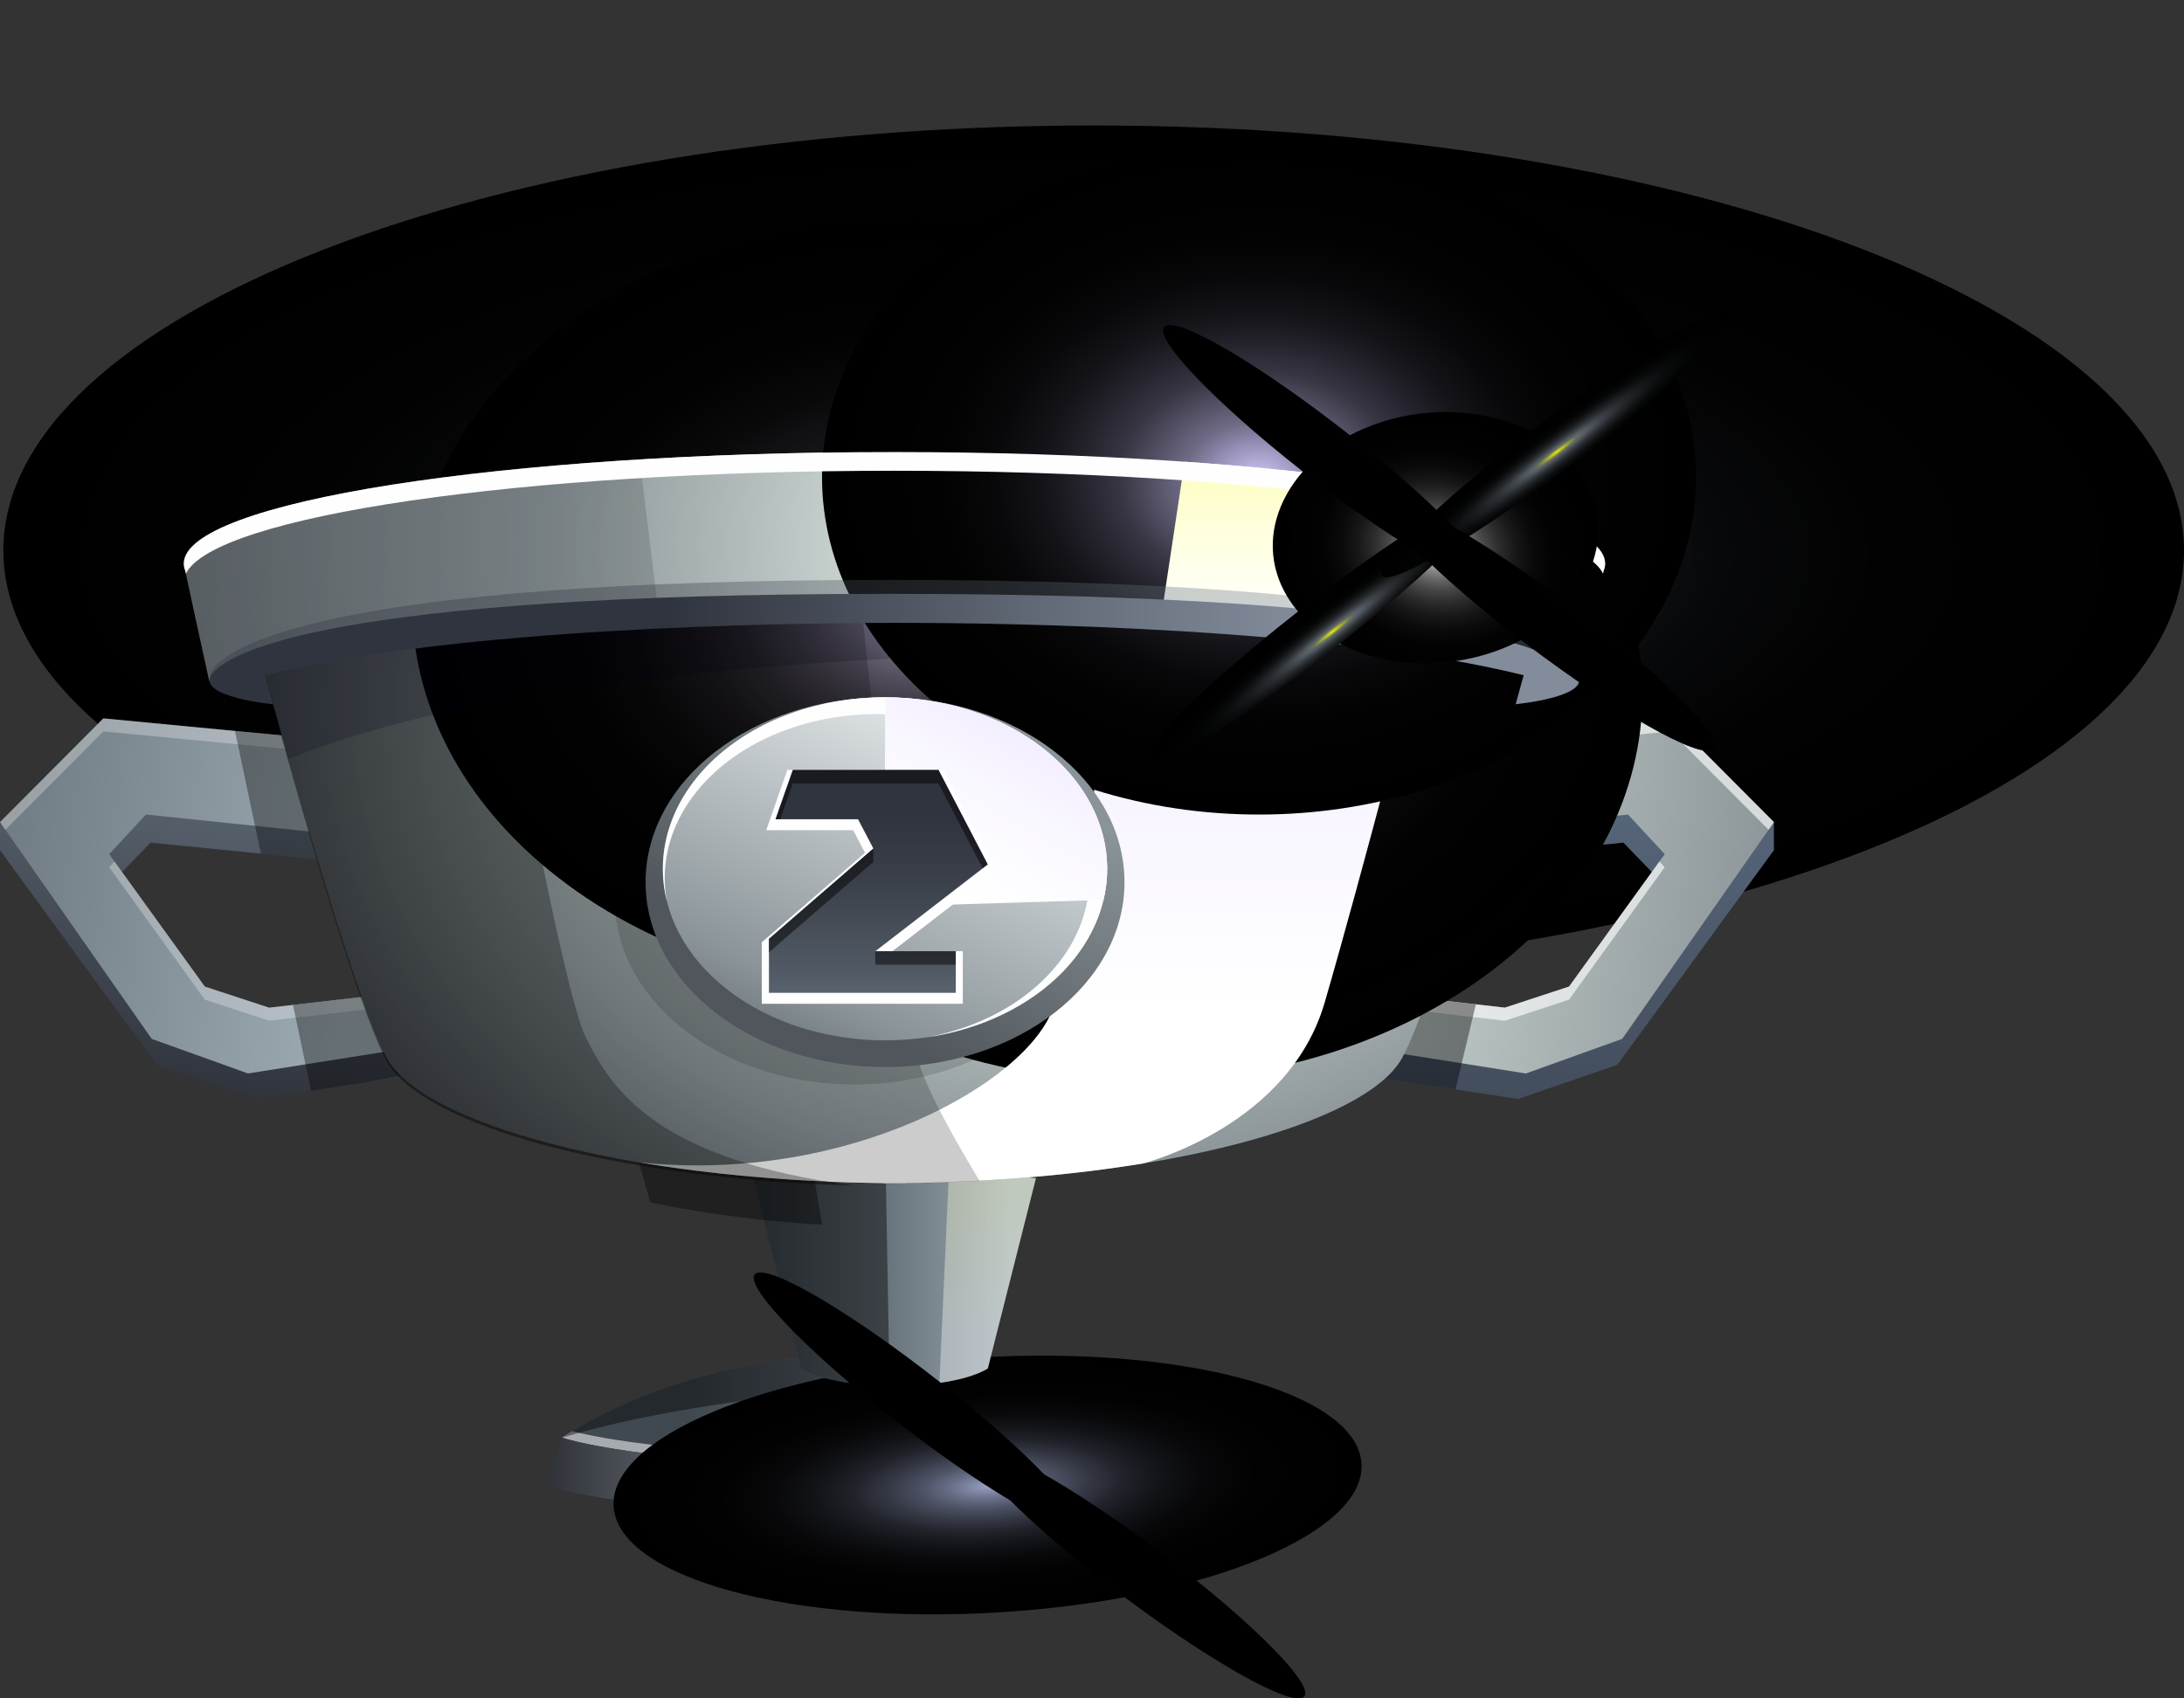 <svg xmlns="http://www.w3.org/2000/svg" width="72" height="56" viewBox="0 0 72 56" fill="none">
    <rect x="0" y="0" width="72" height="56" fill="#333333" stroke="none"/>
    <path
        d="M31.908 44.731L29.346 44.88L26.784 44.731C26.784 44.731 22.311 44.964 18.537 47.401C18.537 47.401 21.131 48.325 29.346 48.325C37.562 48.325 40.155 47.401 40.155 47.401C36.381 44.964 31.908 44.731 31.908 44.731Z"
        fill="url(#paint0_linear_1_142)" />
    <path style="mix-blend-mode:overlay" opacity="0.54"
        d="M29.34 48.017C22.766 48.017 19.793 47.426 18.865 47.19C18.752 47.258 18.639 47.328 18.527 47.401C18.527 47.401 21.121 48.325 29.336 48.325C37.552 48.325 40.145 47.401 40.145 47.401C40.033 47.328 39.92 47.258 39.807 47.19C38.887 47.426 35.914 48.017 29.34 48.017Z"
        fill="url(#paint1_linear_1_142)" />
    <path
        d="M40.149 47.406C39.972 47.468 37.282 48.326 29.346 48.326C21.127 48.326 18.537 47.403 18.537 47.403L17.93 48.976C17.93 48.976 21.293 50.039 29.234 50.058H29.454C37.394 50.039 40.758 48.976 40.758 48.976L40.149 47.406Z"
        fill="url(#paint2_linear_1_142)" />
    <path style="mix-blend-mode:screen"
        d="M32.996 53.16C39.802 52.735 45.122 50.512 44.88 48.195C44.637 45.878 38.924 44.344 32.118 44.769C25.312 45.193 19.991 47.416 20.234 49.733C20.476 52.05 26.19 53.584 32.996 53.16Z"
        fill="url(#paint3_radial_1_142)" />
    <path style="mix-blend-mode:overlay" opacity="0.43"
        d="M32.192 44.753C32.009 44.736 31.906 44.731 31.906 44.731L29.344 44.88L26.782 44.731C26.782 44.731 22.309 44.964 18.535 47.401C23.471 45.917 30.284 45.664 30.284 45.664L32.192 44.753Z"
        fill="url(#paint4_linear_1_142)" />
    <path
        d="M33.862 38.816C33.431 38.747 32.013 38.631 30.194 38.607H30.09C30.01 38.607 29.93 38.607 29.846 38.607H29.68H29.293H29.126C29.046 38.607 28.966 38.607 28.886 38.607H28.782C26.963 38.632 25.544 38.747 25.114 38.816C25.017 38.827 24.92 38.837 24.824 38.849L26.405 45.118C26.405 45.118 27.009 45.567 28.762 45.675H28.811H28.816C29.024 45.688 29.248 45.695 29.486 45.694C29.724 45.693 29.948 45.688 30.155 45.675H30.162H30.21C31.963 45.567 32.567 45.118 32.567 45.118L34.151 38.849C34.055 38.837 33.959 38.827 33.862 38.816Z"
        fill="url(#paint5_linear_1_142)" />
    <path style="mix-blend-mode:overlay" opacity="0.37"
        d="M30.969 45.598C32.138 45.432 32.565 45.118 32.565 45.118L34.15 38.849C34.054 38.837 33.958 38.827 33.861 38.817C33.583 38.771 32.89 38.708 31.946 38.661L31.269 38.974L30.969 45.598Z"
        fill="url(#paint6_linear_1_142)" />
    <path style="mix-blend-mode:overlay" opacity="0.43"
        d="M29.199 38.603H29.126C29.046 38.603 28.966 38.603 28.886 38.603H28.782C26.963 38.629 25.544 38.743 25.114 38.813C25.017 38.823 24.92 38.833 24.824 38.845L26.405 45.118C26.405 45.118 27.009 45.567 28.762 45.675H28.811H28.816C28.977 45.685 29.15 45.69 29.329 45.692L29.199 38.603Z"
        fill="url(#paint7_linear_1_142)" />
    <path style="mix-blend-mode:screen"
        d="M36.056 32.16C55.907 32.16 72 25.887 72 18.148C72 10.41 55.907 4.137 36.056 4.137C16.204 4.137 0.111 10.41 0.111 18.148C0.111 25.887 16.204 32.16 36.056 32.16Z"
        fill="url(#paint8_radial_1_142)" />
    <path style="mix-blend-mode:overlay" opacity="0.37"
        d="M26.783 38.513L21.059 38.324L21.441 39.643C21.441 39.643 23.762 40.185 27.103 40.385L26.783 38.513Z"
        fill="url(#paint9_linear_1_142)" />
    <path
        d="M11.296 25.36L0 27.107V28.032L5.159 35.107L8.435 36.236L14.413 35.327L13.768 33.579L9.151 34.089L6.967 33.4L3.713 29.078L4.962 27.784L12.168 28.502L11.296 25.36Z"
        fill="url(#paint10_linear_1_142)" />
    <path
        d="M10.949 24.408L3.408 23.686L0 27.107L5.001 34.254L8.176 35.395L13.971 34.476L13.346 32.711L8.871 33.225L6.753 32.53L3.599 28.164L4.81 26.857L11.795 27.581L10.949 24.408Z"
        fill="url(#paint11_linear_1_142)" />
    <g opacity="0.28">
        <path
            d="M6.753 32.53L3.775 28.406L3.6 28.595L6.753 32.961L8.871 33.656L13.493 33.125L13.347 32.711L8.871 33.225L6.753 32.53Z"
            fill="white" />
        <path
            d="M3.408 24.117L11.068 24.85L10.949 24.408L3.408 23.686L0 27.107L0.177 27.36L3.408 24.117Z"
            fill="white" />
    </g>
    <g opacity="0.35">
        <path
            d="M8.602 28.147L10.677 28.353L9.833 25.177L9.745 25.192L9.604 24.645L9.509 24.27L7.746 24.101L8.602 28.147Z"
            fill="black" />
        <path
            d="M13.638 35.395L13.178 33.778L12.635 33.346L12.983 32.752L9.658 33.135L10.255 35.959L12.034 35.689L13.638 35.395Z"
            fill="black" />
    </g>
    <path
        d="M47.185 25.36L58.481 27.107V28.032L53.322 35.107L50.046 36.236L44.068 35.327L44.713 33.579L49.33 34.089L51.515 33.4L54.769 29.078L53.519 27.784L46.313 28.502L47.185 25.36Z"
        fill="url(#paint12_linear_1_142)" />
    <path
        d="M47.532 24.408L55.073 23.686L58.481 27.107L53.48 34.254L50.304 35.395L44.51 34.476L45.134 32.711L49.61 33.225L51.728 32.53L54.882 28.164L53.671 26.857L46.686 27.581L47.532 24.408Z"
        fill="url(#paint13_linear_1_142)" />
    <g opacity="0.63">
        <path
            d="M51.726 32.53L54.705 28.406L54.88 28.595L51.726 32.961L49.609 33.656L44.986 33.125L45.133 32.711L49.609 33.225L51.726 32.53Z"
            fill="white" />
        <path
            d="M55.074 24.117L47.414 24.85L47.533 24.408L55.074 23.686L58.482 27.107L58.305 27.36L55.074 24.117Z"
            fill="white" />
    </g>
    <g opacity="0.4">
        <path
            d="M47.982 35.922L48.654 33.115L46.41 32.858L46.283 33.216L46.082 33.785L45.947 33.77L45.303 35.515L47.982 35.922Z"
            fill="black" />
        <path
            d="M49.742 28.16L50.714 24.103L48.94 24.273L48.858 24.58L48.694 25.196L48.589 25.18L47.705 28.363L49.742 28.16Z"
            fill="black" />
    </g>
    <path
        d="M50.45 21.45C50.45 20.012 41.065 18.847 29.486 18.847C17.908 18.847 8.523 20.013 8.523 21.45C8.524 21.508 8.54 21.566 8.569 21.619C8.948 23.028 11.618 32.88 12.766 34.91C13.967 37.038 20.576 38.906 29.118 39.008V39.013C29.242 39.013 29.364 39.013 29.486 39.013C29.609 39.013 29.732 39.013 29.855 39.013V39.008C38.398 38.906 45.004 37.038 46.208 34.91C47.356 32.88 50.026 23.028 50.405 21.619C50.434 21.566 50.449 21.508 50.45 21.45Z"
        fill="url(#paint14_radial_1_142)" />
    <path style="mix-blend-mode:screen"
        d="M49.294 31.92C55.763 26.924 55.763 18.824 49.294 13.828C42.825 8.832 32.338 8.832 25.869 13.828C19.4 18.824 19.4 26.924 25.869 31.92C32.338 36.916 42.825 36.916 49.294 31.92Z"
        fill="url(#paint15_radial_1_142)" />
    <path style="mix-blend-mode:screen"
        d="M49.13 30.444C55.599 25.448 55.599 17.348 49.13 12.352C42.661 7.357 32.174 7.357 25.705 12.352C19.236 17.348 19.236 25.448 25.705 30.444C32.174 35.44 42.661 35.44 49.13 30.444Z"
        fill="url(#paint16_radial_1_142)" />
    <path style="mix-blend-mode:screen"
        d="M41.865 28.964C48.333 23.968 48.333 15.868 41.865 10.873C35.396 5.877 24.908 5.877 18.439 10.873C11.97 15.868 11.97 23.968 18.439 28.964C24.908 33.96 35.396 33.96 41.865 28.964Z"
        fill="url(#paint17_radial_1_142)" />
    <path style="mix-blend-mode:overlay"
        d="M36.871 20.309C36.871 20.309 35.548 30.723 34.73 33.198C33.912 35.673 27.972 39.058 21.059 38.324C23.414 38.723 26.149 38.972 29.119 39.008V39.013C29.243 39.013 29.365 39.013 29.487 39.013C29.61 39.013 29.732 39.013 29.855 39.013V39.008C32.727 38.973 35.38 38.739 37.68 38.363C37.867 38.314 42.498 37.084 43.67 33.058C44.866 28.949 46.775 21.592 46.775 21.592L36.871 20.309Z"
        fill="url(#paint18_linear_1_142)" />
    <path style="mix-blend-mode:overlay" opacity="0.43"
        d="M19.304 34.185C18.563 32.653 16.753 22.668 16.196 19.536C11.511 20.013 8.523 20.738 8.523 21.549C8.524 21.607 8.54 21.665 8.569 21.718C8.948 23.127 11.618 32.979 12.766 35.013C13.924 37.06 20.087 38.865 28.162 39.09C21.735 38.245 20.186 36.005 19.304 34.185Z"
        fill="url(#paint19_linear_1_142)" />
    <path opacity="0.19"
        d="M8.523 21.45C8.524 21.508 8.54 21.566 8.569 21.619C8.69 22.07 9.049 23.384 9.511 25.029C20.745 20.422 46.778 21.592 46.778 21.592L48.408 20.327C45.032 19.452 37.83 18.847 29.49 18.847C17.909 18.847 8.523 20.013 8.523 21.45Z"
        fill="#000018" />
    <path style="mix-blend-mode:overlay" opacity="0.2"
        d="M30.209 34.78C29.776 33.129 28.434 20.31 28.434 20.31L28.281 18.852C22.614 18.897 17.558 19.223 13.996 19.713V19.796H14.005C14.333 19.751 14.674 19.708 15.026 19.666L15.12 19.655L15.531 19.608L15.675 19.592C15.835 19.575 16.001 19.557 16.168 19.54H16.195C16.756 22.672 18.562 32.657 19.304 34.189C19.384 34.358 19.474 34.531 19.57 34.706L19.585 34.731C19.611 34.779 19.638 34.828 19.665 34.875L19.698 34.931C19.721 34.969 19.744 35.007 19.768 35.046C19.783 35.071 19.799 35.095 19.814 35.119L19.878 35.217C19.897 35.246 19.917 35.275 19.937 35.304C19.957 35.333 19.976 35.361 19.995 35.388C20.014 35.416 20.042 35.453 20.066 35.486C20.09 35.519 20.102 35.535 20.12 35.56L20.201 35.666C20.217 35.687 20.234 35.709 20.252 35.728C20.283 35.766 20.314 35.804 20.347 35.842C20.363 35.861 20.378 35.879 20.395 35.897C20.43 35.938 20.466 35.978 20.503 36.021L20.547 36.067C20.587 36.11 20.627 36.153 20.671 36.196L20.709 36.233C20.755 36.279 20.802 36.324 20.85 36.369C20.86 36.378 20.87 36.387 20.88 36.396C20.932 36.444 20.986 36.492 21.04 36.54L21.059 36.555C22.087 37.431 23.655 38.232 26.211 38.765H26.218C26.378 38.797 26.54 38.829 26.703 38.86H26.713C26.879 38.891 27.048 38.921 27.222 38.95C27.881 38.98 28.552 39.001 29.238 39.011V39.016C29.362 39.016 29.483 39.016 29.606 39.016C29.728 39.016 29.851 39.016 29.974 39.016V39.011C30.768 39.001 31.542 38.977 32.296 38.938C31.651 37.874 30.512 35.935 30.209 34.78Z"
        fill="url(#paint20_linear_1_142)" />
    <path
        d="M29.488 14.905C16.548 14.905 6.059 16.552 6.059 18.584C6.06 18.666 6.077 18.746 6.109 18.824C6.22 19.348 6.509 20.699 6.898 22.457C9.627 20.901 18.707 19.757 29.488 19.757C40.27 19.757 49.35 20.901 52.079 22.457C52.468 20.699 52.757 19.348 52.868 18.824C52.9 18.746 52.917 18.666 52.919 18.584C52.919 16.55 42.429 14.905 29.488 14.905Z"
        fill="url(#paint21_radial_1_142)" />
    <path style="mix-blend-mode:screen"
        d="M51.69 23.6C57.316 19.255 57.316 12.211 51.69 7.867C46.065 3.522 36.944 3.522 31.319 7.867C25.693 12.211 25.693 19.255 31.319 23.6C36.944 27.944 46.065 27.944 51.69 23.6Z"
        fill="url(#paint22_radial_1_142)" />
    <path style="mix-blend-mode:overlay"
        d="M39.053 15.225L38.34 19.951L40.048 20.151C42.21 20.313 44.359 20.564 46.486 20.904L47.906 21.07L49.178 16.589C46.728 15.993 43.211 15.517 39.053 15.225Z"
        fill="url(#paint23_linear_1_142)" />
    <path opacity="0.14"
        d="M21.09 15.149C12.299 15.679 6.059 17.017 6.059 18.584C6.06 18.666 6.077 18.746 6.109 18.824C6.22 19.348 6.509 20.699 6.898 22.457C8.934 21.296 14.504 20.365 21.68 19.966L21.09 15.149Z"
        fill="black" />
    <path style="mix-blend-mode:overlay"
        d="M29.488 14.905C16.548 14.905 6.059 16.552 6.059 18.584C6.06 18.666 6.077 18.746 6.109 18.824C6.115 18.852 6.122 18.886 6.128 18.915C7.059 17.017 17.162 15.522 29.488 15.522C41.815 15.522 51.918 17.017 52.849 18.915C52.855 18.882 52.862 18.853 52.868 18.824C52.9 18.746 52.917 18.666 52.919 18.584C52.919 16.55 42.429 14.905 29.488 14.905Z"
        fill="url(#paint24_linear_1_142)" />
    <path opacity="0.35"
        d="M29.322 19.12C10.747 19.12 7.405 21.337 6.962 22.144C6.906 22.236 6.895 22.341 6.93 22.44C9.696 20.894 18.746 19.757 29.487 19.757C40.228 19.757 49.273 20.891 52.042 22.439C52.077 22.34 52.065 22.236 52.01 22.144C51.567 21.337 47.898 19.12 29.322 19.12Z"
        fill="url(#paint25_linear_1_142)" />
    <path
        d="M52.01 22.264C51.567 21.547 47.898 19.58 29.322 19.58C10.747 19.58 7.405 21.55 6.961 22.267C6.518 22.983 9.005 23.222 9.005 23.222L8.745 22.264C15.034 20.693 25.746 20.54 29.487 20.537C33.228 20.533 43.941 20.693 50.23 22.264L49.968 23.219C49.968 23.219 52.453 22.981 52.01 22.264Z"
        fill="url(#paint26_linear_1_142)" />
    <path opacity="0.14"
        d="M28.308 35.757C32.666 35.695 36.135 32.915 36.054 29.549C35.973 26.183 32.374 23.504 28.015 23.566C23.657 23.629 20.188 26.408 20.269 29.775C20.35 33.141 23.949 35.819 28.308 35.757Z"
        fill="black" />
    <path
        d="M29.177 35.183C33.537 35.183 37.071 32.454 37.071 29.087C37.071 25.72 33.537 22.99 29.177 22.99C24.817 22.99 21.283 25.72 21.283 29.087C21.283 32.454 24.817 35.183 29.177 35.183Z"
        fill="url(#paint27_linear_1_142)" />
    <path
        d="M34.356 32.647C37.216 30.438 37.216 26.856 34.356 24.647C31.496 22.439 26.859 22.439 23.999 24.647C21.139 26.856 21.139 30.438 23.999 32.647C26.859 34.855 31.496 34.855 34.356 32.647Z"
        fill="url(#paint28_linear_1_142)" />
    <path style="mix-blend-mode:overlay"
        d="M29.175 22.991C28.096 22.991 27.029 23.175 26.052 23.531C25.076 23.886 24.213 24.404 23.526 25.047C22.839 25.69 22.344 26.443 22.078 27.251C21.811 28.059 21.78 28.902 21.985 29.721C21.792 28.685 21.992 27.627 22.563 26.677C23.133 25.727 24.048 24.925 25.197 24.369C26.346 23.813 27.68 23.527 29.036 23.545C30.391 23.564 31.711 23.886 32.834 24.472C33.958 25.059 34.836 25.885 35.363 26.85C35.889 27.815 36.042 28.877 35.802 29.908C35.562 30.939 34.939 31.893 34.009 32.656C33.08 33.418 31.884 33.956 30.566 34.203C32.354 33.936 33.95 33.164 35.041 32.038C36.132 30.911 36.64 29.511 36.467 28.111C36.293 26.71 35.45 25.41 34.101 24.464C32.753 23.518 30.997 22.994 29.175 22.995V22.991Z"
        fill="url(#paint29_linear_1_142)" />
    <path
        d="M29.176 22.991V29.891L36.377 29.673C36.572 28.857 36.532 28.018 36.26 27.216C35.989 26.413 35.491 25.667 34.804 25.03C34.117 24.392 33.256 23.879 32.283 23.528C31.311 23.176 30.25 22.994 29.176 22.994V22.991Z"
        fill="url(#paint30_linear_1_142)" />
    <path style="mix-blend-mode:overlay"
        d="M32.835 28.726L31.096 25.386H25.957L25.261 27.373H28.127L28.518 28.121L25.113 31.069V33.097H31.741V31.364H29.419L32.835 28.726Z"
        fill="url(#paint31_linear_1_142)" />
    <path
        d="M25.568 27.012H28.287L28.792 27.977L25.35 30.957V32.736H31.51V31.364H28.857L32.563 28.502L30.94 25.386H26.138L25.568 27.012Z"
        fill="url(#paint32_linear_1_142)" />
    <g opacity="0.48">
        <path d="M28.79 27.977L25.348 30.957V31.402L28.79 28.422V27.977Z" fill="black" />
        <path
            d="M26.137 25.831H30.938L32.396 28.63L32.561 28.502L30.938 25.386H26.137L25.566 27.012H25.723L26.137 25.831Z"
            fill="black" />
        <path d="M31.508 31.364H28.855V31.809H31.508V31.364Z" fill="black" />
    </g>
    <path style="mix-blend-mode:screen"
        d="M42.976 55.956C42.549 56.287 39.793 54.728 36.822 52.473C33.851 50.219 31.788 48.123 32.217 47.793C32.645 47.462 35.398 49.019 38.37 51.273C41.343 53.528 43.404 55.624 42.976 55.956Z"
        fill="url(#paint33_radial_1_142)" />
    <path style="mix-blend-mode:screen"
        d="M24.905 42C24.475 42.329 26.495 44.458 29.413 46.752C32.332 49.046 35.045 50.64 35.473 50.309C35.902 49.979 33.886 47.852 30.966 45.556C28.047 43.261 25.334 41.669 24.905 42Z"
        fill="url(#paint34_radial_1_142)" />
    <path style="mix-blend-mode:screen"
        d="M52.328 18.971C51.258 21.154 48.152 22.366 45.39 21.678C42.627 20.99 41.253 18.666 42.322 16.484C43.391 14.302 46.498 13.09 49.259 13.777C52.019 14.464 53.397 16.789 52.328 18.971Z"
        fill="url(#paint35_radial_1_142)" />
    <path style="mix-blend-mode:screen"
        d="M37.779 25.165C37.398 24.872 39.616 22.653 42.733 20.21C45.85 17.767 48.686 16.024 49.067 16.314C49.447 16.605 47.23 18.825 44.112 21.269C40.994 23.714 38.161 25.459 37.779 25.165Z"
        fill="url(#paint36_radial_1_142)" />
    <path style="mix-blend-mode:screen"
        d="M57.048 10.283C56.668 9.99 53.796 11.706 50.632 14.11C47.468 16.514 45.212 18.707 45.588 19C45.964 19.294 48.839 17.582 52.003 15.175C55.167 12.769 57.426 10.579 57.048 10.283Z"
        fill="url(#paint37_radial_1_142)" />
    <path style="mix-blend-mode:screen"
        d="M56.472 24.718C56.045 25.049 53.289 23.49 50.318 21.236C47.347 18.982 45.284 16.886 45.712 16.555C46.141 16.225 48.894 17.782 51.867 20.036C54.839 22.29 56.9 24.387 56.472 24.718Z"
        fill="url(#paint38_radial_1_142)" />
    <path style="mix-blend-mode:screen"
        d="M38.401 10.762C37.971 11.092 39.991 13.22 42.909 15.515C45.828 17.81 48.541 19.402 48.97 19.072C49.399 18.741 47.382 16.614 44.462 14.318C41.543 12.023 38.83 10.431 38.401 10.762Z"
        fill="url(#paint39_radial_1_142)" />
    <defs>
        <linearGradient id="paint0_linear_1_142" x1="39.823" y1="46.528" x2="22.799" y2="46.528"
            gradientUnits="userSpaceOnUse">
            <stop offset="0.04" stop-color="#BCC8DC" />
            <stop offset="0.96" stop-color="#444C54" />
            <stop offset="1" stop-color="#404850" />
        </linearGradient>
        <linearGradient id="paint1_linear_1_142" x1="38.364" y1="47.757" x2="21.311" y2="47.757"
            gradientUnits="userSpaceOnUse">
            <stop stop-color="#FEFEFF" />
            <stop offset="1" stop-color="white" />
        </linearGradient>
        <linearGradient id="paint2_linear_1_142" x1="37.149" y1="48.73" x2="17.388" y2="48.73"
            gradientUnits="userSpaceOnUse">
            <stop stop-color="#98A2B2" />
            <stop offset="0.17" stop-color="#D8E4E4" />
            <stop offset="1" stop-color="#282A32" />
        </linearGradient>
        <radialGradient id="paint3_radial_1_142" cx="0" cy="0" r="1" gradientUnits="userSpaceOnUse"
            gradientTransform="translate(32.573 49) rotate(-3.571) scale(12.281 4.189)">
            <stop stop-color="#98A2C6" />
            <stop offset="0.03" stop-color="#8891B1" />
            <stop offset="0.1" stop-color="#686F88" />
            <stop offset="0.18" stop-color="#4C5163" />
            <stop offset="0.27" stop-color="#353844" />
            <stop offset="0.36" stop-color="#21232B" />
            <stop offset="0.46" stop-color="#121418" />
            <stop offset="0.58" stop-color="#08080A" />
            <stop offset="0.72" stop-color="#020202" />
            <stop offset="1" />
        </radialGradient>
        <linearGradient id="paint4_linear_1_142" x1="26.663" y1="45.528" x2="17.778" y2="49.069"
            gradientUnits="userSpaceOnUse">
            <stop />
            <stop offset="1" />
        </linearGradient>
        <linearGradient id="paint5_linear_1_142" x1="34.275" y1="42.15" x2="24.262" y2="42.15"
            gradientUnits="userSpaceOnUse">
            <stop offset="0.09" stop-color="#9CAAB2" />
            <stop offset="0.23" stop-color="#89969E" />
            <stop offset="0.57" stop-color="#616C74" />
            <stop offset="0.84" stop-color="#49525A" />
            <stop offset="1" stop-color="#404850" />
        </linearGradient>
        <linearGradient id="paint6_linear_1_142" x1="32.56" y1="37.404" x2="32.56" y2="44.203"
            gradientUnits="userSpaceOnUse">
            <stop stop-color="#FEFEBE" />
            <stop offset="1" stop-color="white" />
        </linearGradient>
        <linearGradient id="paint7_linear_1_142" x1="27.075" y1="39.188" x2="27.075" y2="44.021"
            gradientUnits="userSpaceOnUse">
            <stop />
            <stop offset="1" />
        </linearGradient>
        <radialGradient id="paint8_radial_1_142" cx="0" cy="0" r="1" gradientUnits="userSpaceOnUse"
            gradientTransform="translate(36.033 18.252) scale(35.705 13.927)">
            <stop stop-color="#8AA6CA" />
            <stop offset="0.04" stop-color="#7992B1" />
            <stop offset="0.11" stop-color="#5D7088" />
            <stop offset="0.19" stop-color="#445263" />
            <stop offset="0.27" stop-color="#2F3844" />
            <stop offset="0.36" stop-color="#1E242B" />
            <stop offset="0.46" stop-color="#101418" />
            <stop offset="0.58" stop-color="#07080A" />
            <stop offset="0.73" stop-color="#020202" />
            <stop offset="1" />
        </radialGradient>
        <linearGradient id="paint9_linear_1_142" x1="24.08" y1="37.932" x2="24.08" y2="44.322"
            gradientUnits="userSpaceOnUse">
            <stop />
            <stop offset="1" />
        </linearGradient>
        <linearGradient id="paint10_linear_1_142" x1="8.952" y1="24.241" x2="6.903"
            y2="37.973" gradientUnits="userSpaceOnUse">
            <stop stop-color="#626E7A" />
            <stop offset="1" stop-color="#282A32" />
        </linearGradient>
        <linearGradient id="paint11_linear_1_142" x1="14.055" y1="30.176" x2="-13.04"
            y2="26.68" gradientUnits="userSpaceOnUse">
            <stop offset="0.09" stop-color="#9CAAB2" />
            <stop offset="1" stop-color="#404850" />
        </linearGradient>
        <linearGradient id="paint12_linear_1_142" x1="51.275" y1="15.155" x2="51.275"
            y2="50.115" gradientUnits="userSpaceOnUse">
            <stop stop-color="#6C829C" />
            <stop offset="1" stop-color="#282A32" />
        </linearGradient>
        <linearGradient id="paint13_linear_1_142" x1="35.314" y1="28.199" x2="63.409" y2="31.836"
            gradientUnits="userSpaceOnUse">
            <stop stop-color="#ECFEF4" />
            <stop offset="0.29" stop-color="#CED8D4" />
            <stop offset="0.83" stop-color="#8A9498" />
            <stop offset="1" stop-color="#50565C" />
        </linearGradient>
        <radialGradient id="paint14_radial_1_142" cx="0" cy="0" r="1" gradientUnits="userSpaceOnUse"
            gradientTransform="translate(35.744 23.33) scale(27.983 21.612)">
            <stop stop-color="#FAFEF4" />
            <stop offset="0.29" stop-color="#CED8D4" />
            <stop offset="0.71" stop-color="#8A9498" />
            <stop offset="1" stop-color="#50565C" />
        </radialGradient>
        <radialGradient id="paint15_radial_1_142" cx="0" cy="0" r="1" gradientUnits="userSpaceOnUse"
            gradientTransform="translate(37.582 22.969) scale(16.464 12.715)">
            <stop stop-color="#E0E4FF" />
            <stop offset="0.04" stop-color="#C6CAE2" />
            <stop offset="0.1" stop-color="#9DA0B3" />
            <stop offset="0.17" stop-color="#787A88" />
            <stop offset="0.24" stop-color="#575963" />
            <stop offset="0.32" stop-color="#3C3D44" />
            <stop offset="0.41" stop-color="#26272B" />
            <stop offset="0.5" stop-color="#151518" />
            <stop offset="0.61" stop-color="#09090A" />
            <stop offset="0.74" stop-color="#020202" />
            <stop offset="1" />
        </radialGradient>
        <radialGradient id="paint16_radial_1_142" cx="0" cy="0" r="1" gradientUnits="userSpaceOnUse"
            gradientTransform="translate(37.418 21.493) scale(16.464 12.715)">
            <stop stop-color="#E0E4FF" />
            <stop offset="0.04" stop-color="#C6CAE2" />
            <stop offset="0.1" stop-color="#9DA0B3" />
            <stop offset="0.17" stop-color="#787A88" />
            <stop offset="0.24" stop-color="#575963" />
            <stop offset="0.32" stop-color="#3C3D44" />
            <stop offset="0.41" stop-color="#26272B" />
            <stop offset="0.5" stop-color="#151518" />
            <stop offset="0.61" stop-color="#09090A" />
            <stop offset="0.74" stop-color="#020202" />
            <stop offset="1" />
        </radialGradient>
        <radialGradient id="paint17_radial_1_142" cx="0" cy="0" r="1" gradientUnits="userSpaceOnUse"
            gradientTransform="translate(30.152 20.013) scale(16.464 12.715)">
            <stop offset="0.01" stop-color="#9F95B1" />
            <stop offset="0.09" stop-color="#7A7287" />
            <stop offset="0.17" stop-color="#595463" />
            <stop offset="0.25" stop-color="#3E3A44" />
            <stop offset="0.34" stop-color="#27252B" />
            <stop offset="0.45" stop-color="#161418" />
            <stop offset="0.57" stop-color="#09090A" />
            <stop offset="0.72" stop-color="#020202" />
            <stop offset="1" />
        </radialGradient>
        <linearGradient id="paint18_linear_1_142" x1="33.916" y1="20.349" x2="33.916"
            y2="33.353" gradientUnits="userSpaceOnUse">
            <stop stop-color="#F2ECFF" />
            <stop offset="1" stop-color="white" />
        </linearGradient>
        <linearGradient id="paint19_linear_1_142" x1="15.184" y1="25.065" x2="18.214"
            y2="36.621" gradientUnits="userSpaceOnUse">
            <stop />
            <stop offset="1" />
        </linearGradient>
        <linearGradient id="paint20_linear_1_142" x1="21.581" y1="21.246" x2="23.435"
            y2="34.723" gradientUnits="userSpaceOnUse">
            <stop />
            <stop offset="1" />
        </linearGradient>
        <radialGradient id="paint21_radial_1_142" cx="0" cy="0" r="1" gradientUnits="userSpaceOnUse"
            gradientTransform="translate(41.248 17.922) scale(42.226 32.612)">
            <stop stop-color="#ECFEF4" />
            <stop offset="0.29" stop-color="#CED8D4" />
            <stop offset="0.55" stop-color="#8A9498" />
            <stop offset="1" stop-color="#50565C" />
        </radialGradient>
        <radialGradient id="paint22_radial_1_142" cx="0" cy="0" r="1" gradientUnits="userSpaceOnUse"
            gradientTransform="translate(41.504 15.815) scale(14.318 11.058)">
            <stop offset="0.01" stop-color="#D2CAFF" />
            <stop offset="0.04" stop-color="#BAB3E2" />
            <stop offset="0.11" stop-color="#938EB3" />
            <stop offset="0.17" stop-color="#706C88" />
            <stop offset="0.25" stop-color="#524F63" />
            <stop offset="0.32" stop-color="#383644" />
            <stop offset="0.41" stop-color="#24222B" />
            <stop offset="0.5" stop-color="#141318" />
            <stop offset="0.61" stop-color="#08080A" />
            <stop offset="0.74" stop-color="#020202" />
            <stop offset="1" />
        </radialGradient>
        <linearGradient id="paint23_linear_1_142" x1="43.76" y1="15.029" x2="43.76"
            y2="20.324" gradientUnits="userSpaceOnUse">
            <stop stop-color="#FEFEBE" />
            <stop offset="1" stop-color="white" />
        </linearGradient>
        <linearGradient id="paint24_linear_1_142" x1="6.059" y1="16.91" x2="52.919"
            y2="16.91" gradientUnits="userSpaceOnUse">
            <stop stop-color="#FEFEFF" />
            <stop offset="0.12" stop-color="#FEFEFF" />
            <stop offset="0.54" stop-color="#FEFEFF" />
            <stop offset="1" stop-color="#FEFEFF" />
        </linearGradient>
        <linearGradient id="paint25_linear_1_142" x1="43.044" y1="20.779" x2="22.067"
            y2="20.779" gradientUnits="userSpaceOnUse">
            <stop stop-color="#6A7882" />
            <stop offset="0.22" stop-color="#65737D" />
            <stop offset="0.49" stop-color="#58636D" />
            <stop offset="0.8" stop-color="#424953" />
            <stop offset="1" stop-color="#30343E" />
        </linearGradient>
        <linearGradient id="paint26_linear_1_142" x1="43.045" y1="21.398" x2="22.067"
            y2="21.398" gradientUnits="userSpaceOnUse">
            <stop stop-color="#828C9A" />
            <stop offset="0.4" stop-color="#636B78" />
            <stop offset="1" stop-color="#30343E" />
        </linearGradient>
        <linearGradient id="paint27_linear_1_142" x1="33.015" y1="25.27" x2="28.113"
            y2="33.445" gradientUnits="userSpaceOnUse">
            <stop stop-color="#8A9498" />
            <stop offset="1" stop-color="#50565C" />
        </linearGradient>
        <linearGradient id="paint28_linear_1_142" x1="32.846" y1="23.783" x2="26.67" y2="37.513"
            gradientUnits="userSpaceOnUse">
            <stop stop-color="#E6EAEC" />
            <stop offset="0.71" stop-color="#8A9498" />
            <stop offset="1" stop-color="#50565C" />
        </linearGradient>
        <linearGradient id="paint29_linear_1_142" x1="32.846" y1="23.78" x2="27.434"
            y2="35.813" gradientUnits="userSpaceOnUse">
            <stop stop-color="#FEFEFF" />
            <stop offset="0.12" stop-color="#FEFEFF" />
            <stop offset="0.54" stop-color="#FEFEFF" />
            <stop offset="1" stop-color="#FEFEFF" />
        </linearGradient>
        <linearGradient id="paint30_linear_1_142" x1="34.894" y1="24.147" x2="31.751"
            y2="29.583" gradientUnits="userSpaceOnUse">
            <stop stop-color="#F2ECFF" />
            <stop offset="0.48" stop-color="#FAF8FF" />
            <stop offset="1" stop-color="white" />
        </linearGradient>
        <linearGradient id="paint31_linear_1_142" x1="29.039" y1="31.46" x2="28.579" y2="24.953"
            gradientUnits="userSpaceOnUse">
            <stop stop-color="#FEFEFF" />
            <stop offset="0.12" stop-color="#FEFEFF" />
            <stop offset="0.54" stop-color="#FEFEFF" />
            <stop offset="1" stop-color="#FEFEFF" />
        </linearGradient>
        <linearGradient id="paint32_linear_1_142" x1="28.956" y1="34.818" x2="28.956"
            y2="26.955" gradientUnits="userSpaceOnUse">
            <stop stop-color="#6A7882" />
            <stop offset="0.37" stop-color="#505963" />
            <stop offset="0.77" stop-color="#393E48" />
            <stop offset="1" stop-color="#30343E" />
        </linearGradient>
        <radialGradient id="paint33_radial_1_142" cx="0" cy="0" r="1" gradientUnits="userSpaceOnUse"
            gradientTransform="translate(39.71 50.448) rotate(37.142) scale(6.761 0.927)">
            <stop stop-color="#F5F606" />
            <stop offset="0.03" stop-color="#C5C823" />
            <stop offset="0.06" stop-color="#9DA23B" />
            <stop offset="0.09" stop-color="#7E844E" />
            <stop offset="0.11" stop-color="#686F5B" />
            <stop offset="0.14" stop-color="#5B6263" />
            <stop offset="0.16" stop-color="#565E66" />
            <stop offset="0.24" stop-color="#40464C" />
            <stop offset="0.35" stop-color="#292D31" />
            <stop offset="0.48" stop-color="#17191B" />
            <stop offset="0.61" stop-color="#0A0B0C" />
            <stop offset="0.77" stop-color="#020303" />
            <stop offset="1" />
        </radialGradient>
        <radialGradient id="paint34_radial_1_142" cx="0" cy="0" r="1" gradientUnits="userSpaceOnUse"
            gradientTransform="translate(31.957 44.532) rotate(-141.781) scale(6.728 0.931)">
            <stop stop-color="#F5F606" />
            <stop offset="0.03" stop-color="#C5C823" />
            <stop offset="0.06" stop-color="#9DA23B" />
            <stop offset="0.09" stop-color="#7E844E" />
            <stop offset="0.11" stop-color="#686F5B" />
            <stop offset="0.14" stop-color="#5B6263" />
            <stop offset="0.16" stop-color="#565E66" />
            <stop offset="0.24" stop-color="#40464C" />
            <stop offset="0.35" stop-color="#292D31" />
            <stop offset="0.48" stop-color="#17191B" />
            <stop offset="0.61" stop-color="#0A0B0C" />
            <stop offset="0.77" stop-color="#020303" />
            <stop offset="1" />
        </radialGradient>
        <radialGradient id="paint35_radial_1_142" cx="0" cy="0" r="1" gradientUnits="userSpaceOnUse"
            gradientTransform="translate(47.365 18.088) rotate(14.003) scale(5.134 4.314)">
            <stop stop-color="white" />
            <stop offset="0.03" stop-color="#E4E4E4" />
            <stop offset="0.1" stop-color="#B5B5B5" />
            <stop offset="0.17" stop-color="#8A8A8A" />
            <stop offset="0.24" stop-color="#646464" />
            <stop offset="0.32" stop-color="#454545" />
            <stop offset="0.41" stop-color="#2C2C2C" />
            <stop offset="0.51" stop-color="#181818" />
            <stop offset="0.62" stop-color="#0A0A0A" />
            <stop offset="0.75" stop-color="#020202" />
            <stop offset="1" />
        </radialGradient>
        <radialGradient id="paint36_radial_1_142" cx="0" cy="0" r="1" gradientUnits="userSpaceOnUse"
            gradientTransform="translate(43.922 20.831) rotate(141.814) scale(7.165 0.847)">
            <stop stop-color="#F5F606" />
            <stop offset="0.03" stop-color="#C5C823" />
            <stop offset="0.06" stop-color="#9DA23B" />
            <stop offset="0.09" stop-color="#7E844E" />
            <stop offset="0.11" stop-color="#686F5B" />
            <stop offset="0.14" stop-color="#5B6263" />
            <stop offset="0.16" stop-color="#565E66" />
            <stop offset="0.24" stop-color="#40464C" />
            <stop offset="0.35" stop-color="#292D31" />
            <stop offset="0.48" stop-color="#17191B" />
            <stop offset="0.61" stop-color="#0A0B0C" />
            <stop offset="0.77" stop-color="#020303" />
            <stop offset="1" />
        </radialGradient>
        <radialGradient id="paint37_radial_1_142" cx="0" cy="0" r="1" gradientUnits="userSpaceOnUse"
            gradientTransform="translate(51.324 14.901) rotate(-37.175) scale(7.198 0.843)">
            <stop stop-color="#F5F606" />
            <stop offset="0.03" stop-color="#C5C823" />
            <stop offset="0.06" stop-color="#9DA23B" />
            <stop offset="0.09" stop-color="#7E844E" />
            <stop offset="0.11" stop-color="#686F5B" />
            <stop offset="0.14" stop-color="#5B6263" />
            <stop offset="0.16" stop-color="#565E66" />
            <stop offset="0.24" stop-color="#40464C" />
            <stop offset="0.35" stop-color="#292D31" />
            <stop offset="0.48" stop-color="#17191B" />
            <stop offset="0.61" stop-color="#0A0B0C" />
            <stop offset="0.77" stop-color="#020303" />
            <stop offset="1" />
        </radialGradient>
        <radialGradient id="paint38_radial_1_142" cx="0" cy="0" r="1" gradientUnits="userSpaceOnUse"
            gradientTransform="translate(52.673 19.654) rotate(37.142) scale(6.761 0.927)">
            <stop stop-color="#F5F606" />
            <stop offset="0.03" stop-color="#C5C823" />
            <stop offset="0.06" stop-color="#9DA23B" />
            <stop offset="0.09" stop-color="#7E844E" />
            <stop offset="0.11" stop-color="#686F5B" />
            <stop offset="0.14" stop-color="#5B6263" />
            <stop offset="0.16" stop-color="#565E66" />
            <stop offset="0.24" stop-color="#40464C" />
            <stop offset="0.35" stop-color="#292D31" />
            <stop offset="0.48" stop-color="#17191B" />
            <stop offset="0.61" stop-color="#0A0B0C" />
            <stop offset="0.77" stop-color="#020303" />
            <stop offset="1" />
        </radialGradient>
        <radialGradient id="paint39_radial_1_142" cx="0" cy="0" r="1" gradientUnits="userSpaceOnUse"
            gradientTransform="translate(44.876 13.662) rotate(-141.781) scale(6.728 0.931)">
            <stop stop-color="#F5F606" />
            <stop offset="0.03" stop-color="#C5C823" />
            <stop offset="0.06" stop-color="#9DA23B" />
            <stop offset="0.09" stop-color="#7E844E" />
            <stop offset="0.11" stop-color="#686F5B" />
            <stop offset="0.14" stop-color="#5B6263" />
            <stop offset="0.16" stop-color="#565E66" />
            <stop offset="0.24" stop-color="#40464C" />
            <stop offset="0.35" stop-color="#292D31" />
            <stop offset="0.48" stop-color="#17191B" />
            <stop offset="0.61" stop-color="#0A0B0C" />
            <stop offset="0.77" stop-color="#020303" />
            <stop offset="1" />
        </radialGradient>
    </defs>
</svg>